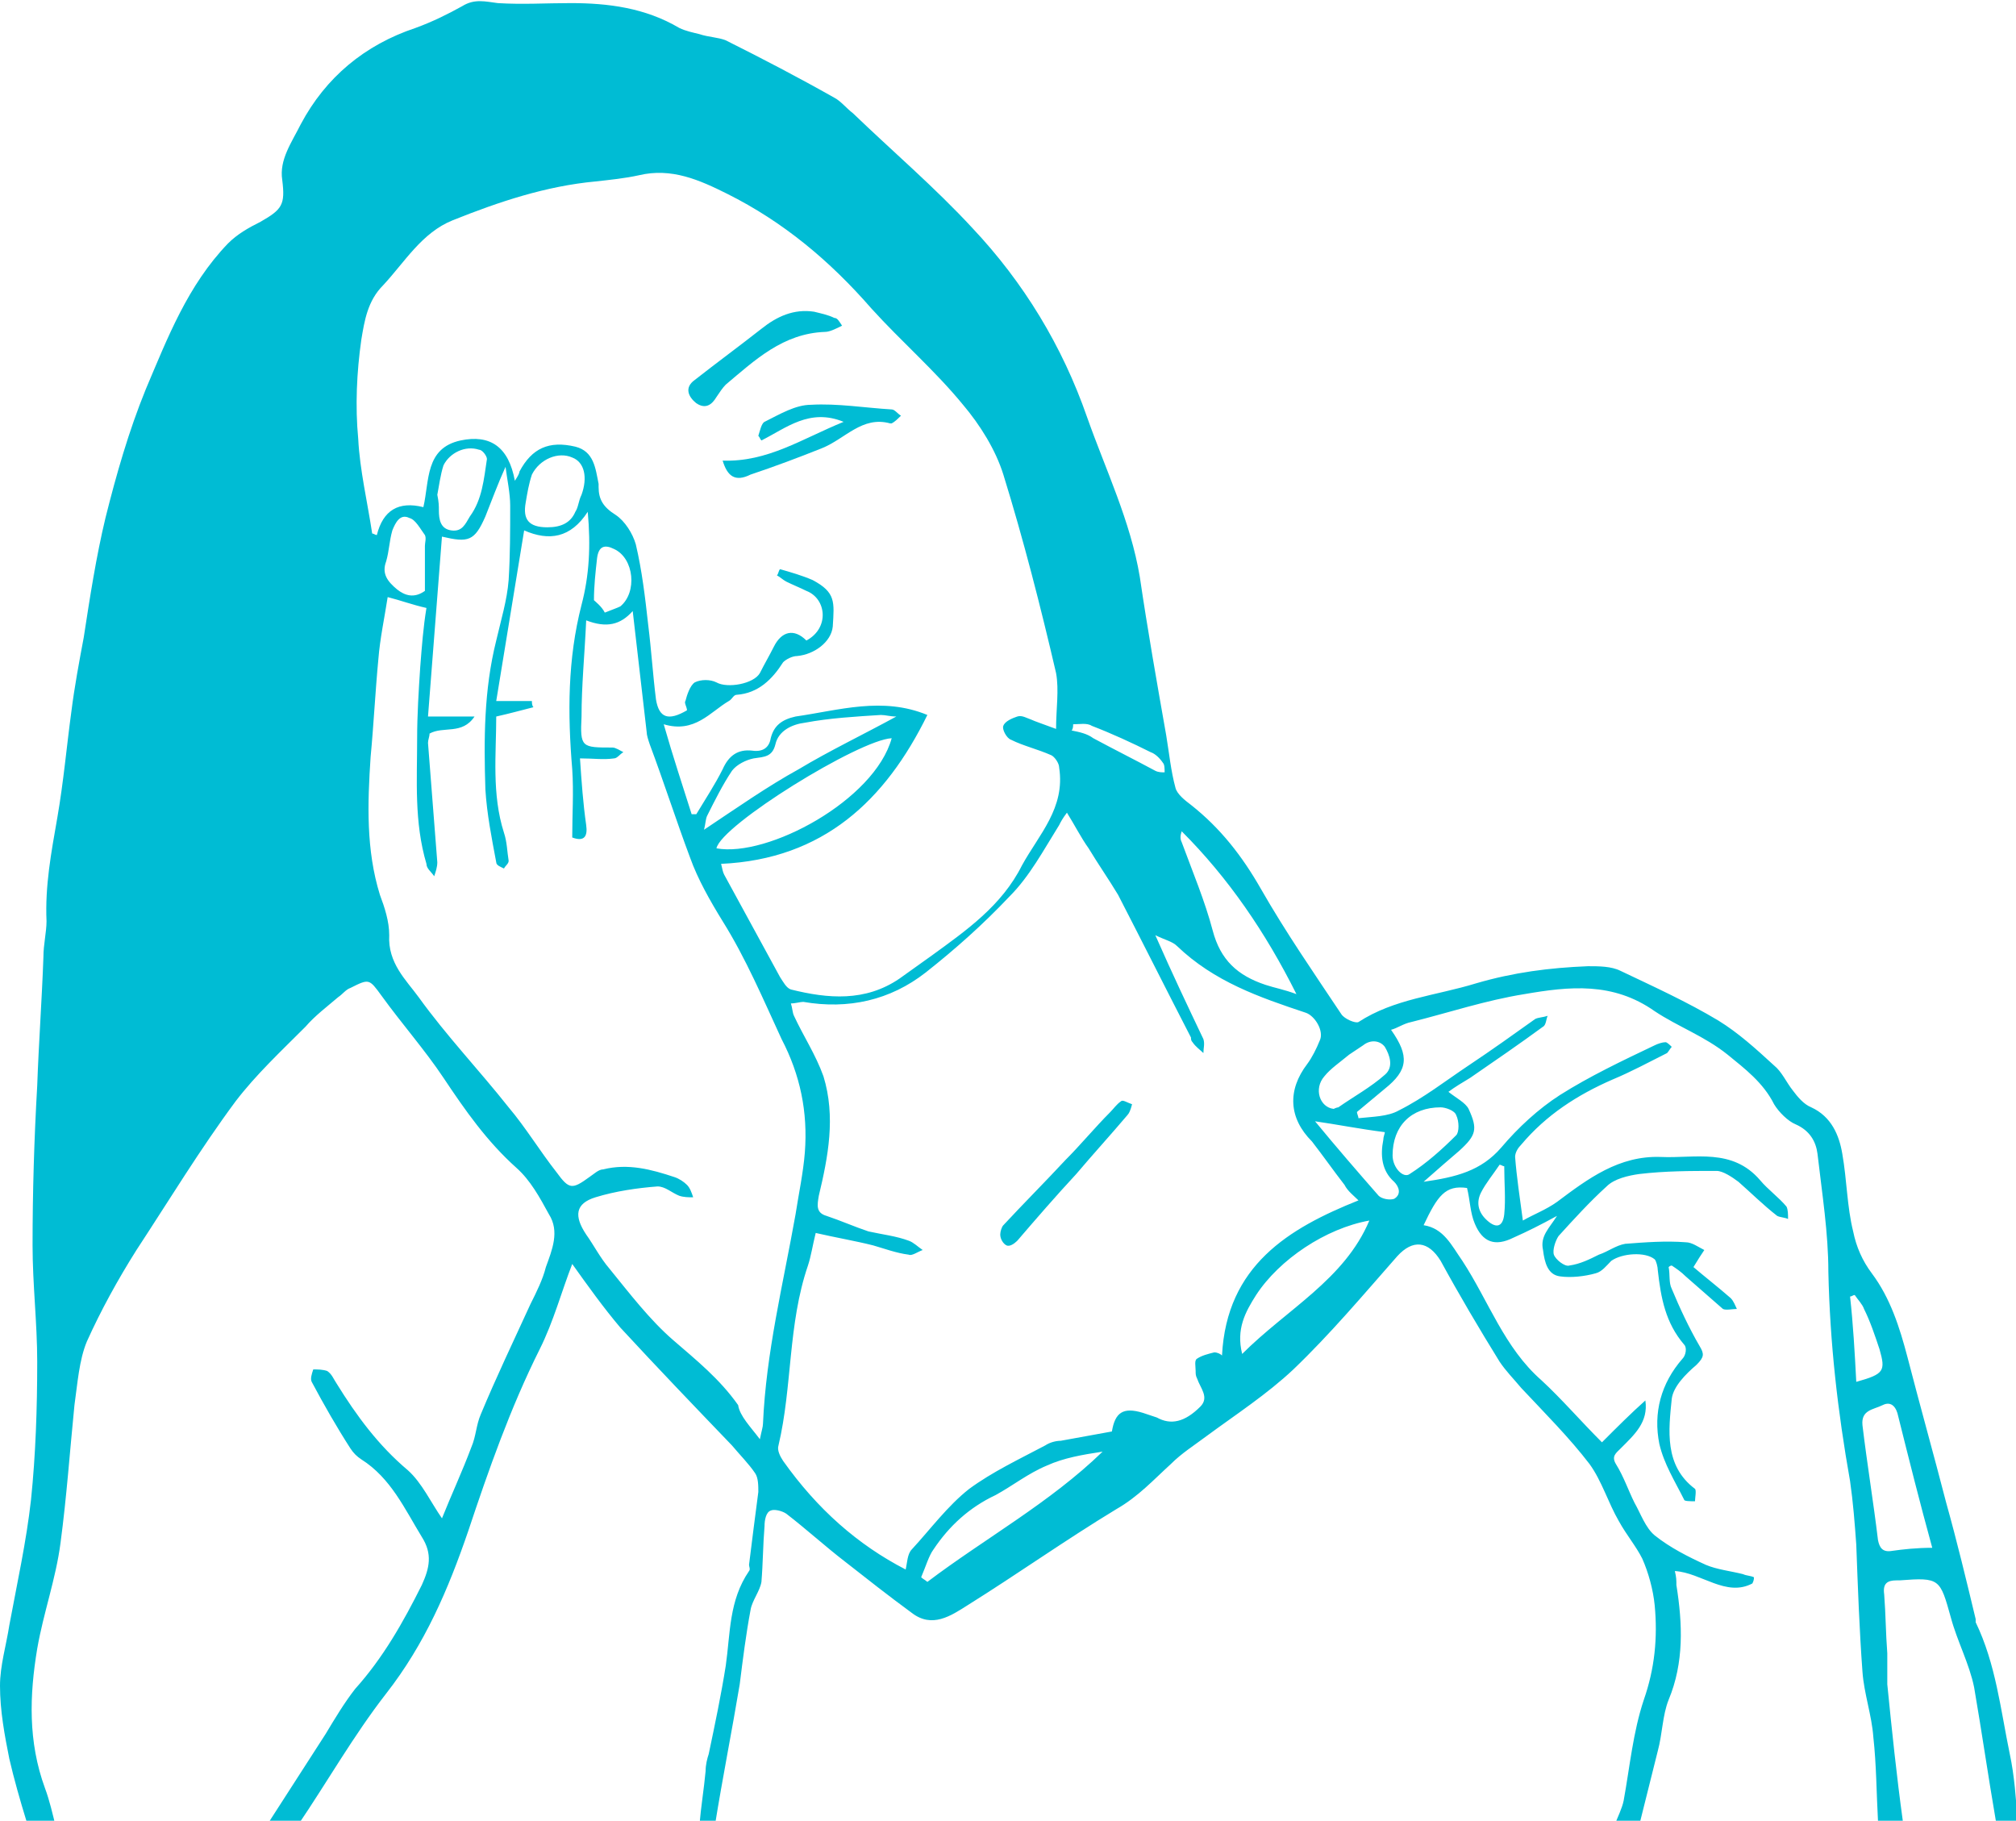 <?xml version="1.0" encoding="utf-8"?>
<!-- Generator: Adobe Illustrator 18.1.1, SVG Export Plug-In . SVG Version: 6.00 Build 0)  -->
<!DOCTYPE svg PUBLIC "-//W3C//DTD SVG 1.1//EN" "http://www.w3.org/Graphics/SVG/1.1/DTD/svg11.dtd">
<svg version="1.1" id="Layer_1" xmlns="http://www.w3.org/2000/svg" xmlns:xlink="http://www.w3.org/1999/xlink" x="0px" y="0px"
	 viewBox="0 0 130 117.4" style="enable-background:new 0 0 130 117.4;" xml:space="preserve">
<style type="text/css">
	.st0{fill:#00BCD4;}
</style>
<g id="dryeye-recom">
	<path class="st0" d="M1.7,117.4c-0.4-1.3-0.8-2.7-1.1-4c-0.3-1.5-0.6-3.1-0.6-4.7c0-1.3,0.4-2.6,0.6-3.9c0.5-2.7,1.1-5.4,1.4-8.1
		c0.3-2.9,0.4-5.9,0.4-8.9c0-2.5-0.3-5-0.3-7.5c0-3.4,0.1-6.8,0.3-10.3c0.1-2.8,0.3-5.5,0.4-8.3c0-0.8,0.2-1.6,0.2-2.3
		c-0.1-2.3,0.3-4.4,0.7-6.7c0.4-2.3,0.6-4.6,0.9-6.8c0.2-1.6,0.5-3.2,0.8-4.8c0.4-2.6,0.8-5.2,1.4-7.7c0.7-2.8,1.5-5.6,2.6-8.3
		c1.4-3.3,2.7-6.7,5.3-9.4c0.6-0.6,1.3-1,2.1-1.4c1.4-0.8,1.6-1.1,1.4-2.7C18,10.3,18.8,9.2,19.4,8C21,5,23.5,2.9,26.8,1.8
		c1.1-0.4,2.1-0.9,3-1.4c0.8-0.5,1.5-0.3,2.3-0.2c1.6,0.1,3.1,0,4.7,0c2.4,0,4.8,0.3,7,1.6c0.4,0.2,0.9,0.3,1.3,0.4
		c0.6,0.2,1.2,0.2,1.7,0.4c2.4,1.2,4.7,2.4,7,3.7c0.4,0.2,0.8,0.7,1.2,1c2.6,2.5,5.3,4.8,7.7,7.4c3.3,3.5,5.8,7.6,7.4,12.2
		c1.2,3.4,2.8,6.7,3.4,10.3c0.5,3.4,1.1,6.8,1.7,10.2c0.2,1.2,0.3,2.3,0.6,3.4c0.1,0.4,0.6,0.8,1,1.1c1.9,1.5,3.3,3.3,4.5,5.4
		c1.6,2.8,3.4,5.4,5.2,8.1c0.2,0.3,0.9,0.6,1.1,0.5c2.3-1.5,5-1.7,7.6-2.5c2.4-0.7,4.7-1,7.2-1.1c0.7,0,1.5,0,2.1,0.3
		c2.1,1,4.3,2,6.3,3.2c1.3,0.8,2.4,1.8,3.6,2.9c0.5,0.4,0.8,1.1,1.2,1.6c0.3,0.4,0.7,0.9,1.2,1.1c1.3,0.6,1.8,1.8,2,3
		c0.3,1.7,0.3,3.4,0.7,5c0.2,1,0.6,1.9,1.2,2.7c1.2,1.6,1.8,3.5,2.3,5.4c0.8,3.1,1.7,6.3,2.5,9.4c0.7,2.5,1.3,5,1.9,7.5
		c0,0.1,0,0.1,0,0.2c1.3,2.7,1.6,5.6,2.2,8.5c0.3,1.4,0.4,2.9,0.5,4.3c-0.5,0-0.9,0-1.4,0c-0.5-2.9-0.9-5.7-1.4-8.6
		c-0.3-1.5-1.1-3-1.5-4.5c-0.7-2.5-0.7-2.6-3.3-2.4c-0.1,0-0.1,0-0.2,0c-0.6,0-0.9,0.2-0.8,0.9c0.1,1.3,0.1,2.5,0.2,3.8
		c0,0.7,0,1.3,0,2c0.3,3,0.6,5.9,1,8.8c-0.5,0-1,0-1.6,0c-0.1-1.8-0.1-3.6-0.3-5.4c-0.1-1.4-0.6-2.8-0.7-4.2
		c-0.2-2.7-0.3-5.5-0.4-8.2c-0.1-1.4-0.2-2.7-0.4-4.1c-0.8-4.5-1.3-8.9-1.4-13.5c0-2.5-0.4-5-0.7-7.6c-0.1-0.8-0.5-1.5-1.4-1.9
		c-0.5-0.2-1.1-0.8-1.4-1.3c-0.7-1.4-1.9-2.3-3-3.2c-1.5-1.2-3.2-1.8-4.7-2.8c-2.7-1.9-5.5-1.6-8.4-1.1c-2.5,0.4-4.9,1.2-7.3,1.8
		c-0.5,0.1-0.9,0.4-1.3,0.5c1.2,1.7,1.1,2.6-0.4,3.8c-0.6,0.5-1.2,1-1.8,1.5c0,0.1,0.1,0.3,0.1,0.4c0.9-0.1,1.9-0.1,2.6-0.5
		c1.6-0.8,3-1.9,4.5-2.9c1.5-1,2.9-2,4.3-3c0.2-0.1,0.5-0.1,0.8-0.2c-0.1,0.2-0.1,0.6-0.3,0.7c-1.5,1.1-3.1,2.2-4.7,3.3
		c-0.5,0.3-1,0.6-1.4,0.9c0.5,0.4,1.1,0.7,1.3,1.1c0.6,1.3,0.5,1.7-0.6,2.7c-0.7,0.6-1.4,1.2-2.3,2c2.1-0.3,3.7-0.7,5-2.2
		c1.1-1.3,2.4-2.5,3.8-3.4c1.9-1.2,4-2.2,6.1-3.2c0.2-0.1,0.5-0.2,0.7-0.2c0.1,0,0.3,0.2,0.4,0.3c-0.1,0.1-0.2,0.3-0.3,0.4
		c-1.2,0.6-2.3,1.2-3.5,1.7c-2.3,1-4.3,2.3-5.9,4.2c-0.2,0.2-0.4,0.5-0.4,0.8c0.1,1.3,0.3,2.6,0.5,4.1c0.7-0.4,1.5-0.7,2.2-1.2
		c2-1.5,4-3,6.7-2.9c2.2,0.1,4.6-0.6,6.4,1.5c0.5,0.6,1.2,1.1,1.7,1.7c0.1,0.2,0.1,0.5,0.1,0.8c-0.2-0.1-0.5-0.1-0.7-0.2
		c-0.9-0.7-1.7-1.5-2.5-2.2c-0.4-0.3-1-0.7-1.4-0.7c-1.7,0-3.3,0-5,0.2c-0.7,0.1-1.6,0.3-2.1,0.8c-1.1,1-2.1,2.1-3.1,3.2
		c-0.2,0.3-0.4,0.9-0.3,1.2c0.1,0.3,0.7,0.8,1,0.7c0.7-0.1,1.3-0.4,1.9-0.7c0.6-0.2,1.1-0.6,1.7-0.7c1.3-0.1,2.6-0.2,3.9-0.1
		c0.4,0,0.8,0.3,1.2,0.5c-0.2,0.3-0.4,0.6-0.7,1.1c0.7,0.6,1.6,1.3,2.4,2c0.2,0.2,0.3,0.5,0.4,0.7c-0.3,0-0.7,0.1-0.9,0
		c-0.8-0.7-1.6-1.4-2.4-2.1c-0.3-0.3-0.6-0.5-0.9-0.7c-0.1,0-0.2,0.1-0.2,0.1c0.1,0.5,0,1,0.2,1.4c0.5,1.2,1.1,2.5,1.8,3.7
		c0.3,0.5,0.3,0.7-0.2,1.2c-0.7,0.6-1.5,1.4-1.6,2.2c-0.2,2-0.5,4.3,1.5,5.8c0.1,0.1,0,0.6,0,0.8c-0.3,0-0.7,0-0.7-0.1
		c-0.6-1.2-1.3-2.3-1.6-3.6c-0.4-2,0.1-3.9,1.5-5.5c0.2-0.2,0.3-0.7,0.1-0.9c-1.2-1.4-1.5-3-1.7-4.8c0-0.2-0.1-0.6-0.2-0.7
		c-0.6-0.5-2.1-0.4-2.8,0.1c-0.3,0.3-0.6,0.7-1,0.8c-0.7,0.2-1.6,0.3-2.3,0.2c-0.8-0.1-1-0.9-1.1-1.7c-0.2-0.9,0.4-1.4,0.9-2.2
		c-1.1,0.6-1.9,1-2.8,1.4c-1.2,0.6-2,0.3-2.5-0.9c-0.3-0.7-0.3-1.5-0.5-2.3c-1.4-0.2-1.9,0.5-2.8,2.4c1.3,0.2,1.8,1.3,2.5,2.3
		c1.7,2.6,2.7,5.6,5.1,7.7c1.3,1.2,2.5,2.6,3.9,4c1-1,1.9-1.9,2.8-2.7c0.2,1.4-0.7,2.2-1.6,3.1c-0.3,0.3-0.6,0.5-0.3,1
		c0.5,0.8,0.8,1.7,1.2,2.5c0.4,0.7,0.7,1.6,1.3,2.1c1,0.8,2.2,1.4,3.3,1.9c0.7,0.3,1.6,0.4,2.4,0.6c0.2,0.1,0.5,0.1,0.7,0.2
		c0,0.1,0,0.2-0.1,0.4c-1.7,0.9-3.3-0.7-5-0.8c0.1,0.4,0.1,0.6,0.1,0.9c0.4,2.5,0.5,5-0.5,7.4c-0.4,1-0.4,2.2-0.7,3.3
		c-0.4,1.6-0.8,3.2-1.2,4.8c-0.5,0-1,0-1.6,0c0.2-0.5,0.5-1.1,0.6-1.6c0.4-2.2,0.6-4.4,1.3-6.5c0.7-2,0.9-4,0.7-6.1
		c-0.1-1-0.4-2.1-0.8-3c-0.4-0.8-1-1.5-1.5-2.4c-0.7-1.2-1.1-2.6-1.9-3.7c-1.3-1.7-2.9-3.3-4.4-4.9c-0.5-0.6-1-1.1-1.4-1.7
		c-1.3-2.1-2.6-4.3-3.8-6.5c-0.8-1.3-1.8-1.4-2.8-0.3c-2.2,2.5-4.3,5-6.7,7.3c-1.7,1.6-3.7,2.9-5.6,4.3c-0.8,0.6-1.6,1.1-2.3,1.8
		c-1.1,1-2.1,2.1-3.5,2.9c-3.3,2-6.4,4.2-9.6,6.2c-1.1,0.7-2.3,1.5-3.6,0.5c-1.5-1.1-2.9-2.2-4.3-3.3c-1.3-1-2.5-2.1-3.8-3.1
		c-0.3-0.2-0.8-0.3-1-0.2c-0.3,0.1-0.4,0.6-0.4,1c-0.1,1.2-0.1,2.4-0.2,3.6c-0.1,0.6-0.6,1.2-0.7,1.8c-0.3,1.6-0.5,3.2-0.7,4.8
		c-0.5,3-1.1,6-1.6,9.1c-0.3,0-0.7,0-1,0c0.1-1.2,0.3-2.4,0.4-3.5c0-0.4,0.1-0.8,0.2-1.1c0.4-1.9,0.8-3.8,1.1-5.7
		c0.3-2.1,0.2-4.2,1.5-6.1c0.1-0.1,0-0.3,0-0.4c0.2-1.6,0.4-3.2,0.6-4.7c0-0.4,0-0.9-0.2-1.2c-0.4-0.6-1-1.2-1.5-1.8
		c-2.4-2.5-4.8-5-7.2-7.6c-1.1-1.3-2.1-2.7-3.1-4.1c-0.7,1.8-1.2,3.7-2.1,5.5c-1.9,3.8-3.3,7.8-4.6,11.7c-1.3,3.8-2.8,7.3-5.3,10.5
		c-2.1,2.7-3.8,5.7-5.7,8.5c-0.7,0-1.3,0-2,0c1.3-2,2.5-3.9,3.8-5.9c0.6-1,1.2-2,1.9-2.9c1.8-2,3.1-4.3,4.3-6.7c0.5-1.1,0.7-2,0-3.1
		c-1.1-1.8-2-3.8-3.9-5c-0.3-0.2-0.5-0.4-0.7-0.7c-0.9-1.4-1.7-2.8-2.5-4.3c-0.1-0.2,0-0.5,0.1-0.8c0.3,0,0.6,0,0.9,0.1
		c0.3,0.2,0.4,0.5,0.6,0.8c1.3,2.1,2.7,4,4.6,5.6c0.9,0.8,1.5,2.1,2.2,3.1c0.6-1.5,1.3-3,1.9-4.6c0.3-0.7,0.3-1.4,0.6-2.1
		c1-2.4,2.1-4.7,3.2-7.1c0.4-0.8,0.8-1.6,1-2.4c0.4-1.1,0.9-2.3,0.2-3.4c-0.6-1.1-1.2-2.2-2.1-3c-1.9-1.7-3.3-3.7-4.7-5.8
		c-1.2-1.8-2.7-3.5-4-5.3c-0.8-1.1-0.8-1.1-2-0.5c-0.3,0.1-0.5,0.4-0.8,0.6c-0.7,0.6-1.5,1.2-2.1,1.9c-1.6,1.6-3.2,3.1-4.5,4.8
		c-2.3,3.1-4.3,6.4-6.4,9.6c-1.2,1.9-2.3,3.9-3.2,5.9c-0.5,1.2-0.6,2.7-0.8,4.1c-0.3,3-0.5,5.9-0.9,8.9c-0.3,2.3-1.1,4.5-1.5,6.8
		c-0.5,3-0.6,6,0.5,9c0.3,0.8,0.5,1.7,0.7,2.5C2.7,117.4,2.2,117.4,1.7,117.4z M68.1,47c0-1.3,0.2-2.5,0-3.6
		c-1-4.3-2.1-8.6-3.4-12.8c-0.5-1.6-1.5-3.2-2.6-4.5c-1.8-2.2-4-4.1-5.9-6.2c-2.7-3.1-5.7-5.6-9.3-7.4c-1.8-0.9-3.6-1.7-5.7-1.2
		c-0.9,0.2-1.9,0.3-2.8,0.4c-3.2,0.3-6.2,1.3-9.2,2.5c-2,0.8-3.1,2.7-4.5,4.2c-1,1-1.2,2.3-1.4,3.5c-0.3,2.1-0.4,4.3-0.2,6.4
		c0.1,2,0.6,4.1,0.9,6.1c0.1,0,0.2,0.1,0.3,0.1c0.4-1.6,1.4-2.2,3-1.8c0.4-1.7,0.1-3.8,2.4-4.3c1.9-0.4,3.1,0.4,3.5,2.6
		c0.2-0.3,0.3-0.5,0.3-0.6c0.8-1.5,1.9-2,3.6-1.6c1.2,0.3,1.3,1.4,1.5,2.4c0,0.1,0,0.1,0,0.2c0,0.8,0.3,1.3,1.1,1.8
		c0.6,0.4,1.1,1.2,1.3,1.9c0.4,1.7,0.6,3.4,0.8,5.2c0.2,1.6,0.3,3.2,0.5,4.8c0.2,1.2,0.8,1.4,2,0.7c0-0.2-0.2-0.5-0.1-0.6
		c0.1-0.4,0.3-1,0.6-1.2c0.4-0.2,1-0.2,1.4,0c0.7,0.4,2.4,0.1,2.8-0.6c0.3-0.6,0.6-1.1,0.9-1.7c0.5-1,1.3-1.2,2.1-0.4
		c1.5-0.8,1.3-2.7,0-3.2c-0.4-0.2-0.9-0.4-1.3-0.6c-0.2-0.1-0.4-0.3-0.6-0.4c0.1-0.1,0.1-0.3,0.2-0.4c0.7,0.2,1.4,0.4,2.1,0.7
		c1.5,0.8,1.4,1.4,1.3,3c-0.1,1-1.2,1.8-2.3,1.9c-0.3,0-0.7,0.2-0.9,0.4c-0.7,1.1-1.6,2-3,2.1c-0.2,0-0.3,0.3-0.5,0.4
		c-1.2,0.7-2.2,2.1-4.2,1.5c0.6,2.1,1.2,3.9,1.8,5.8c0.1,0,0.2,0,0.3,0c0.6-1,1.2-1.9,1.7-2.9c0.4-0.9,1-1.3,1.9-1.2
		c0.7,0.1,1.1-0.2,1.2-0.8c0.2-0.8,0.7-1.2,1.6-1.4c2.8-0.4,5.6-1.3,8.5-0.1c-2.7,5.5-6.7,9.3-13.3,9.6c0.1,0.4,0.1,0.5,0.2,0.7
		c1.2,2.2,2.4,4.4,3.6,6.6c0.2,0.3,0.4,0.7,0.7,0.8c2.4,0.6,4.8,0.8,7-0.7c0.7-0.5,1.4-1,2.1-1.5c2.2-1.6,4.5-3.2,5.8-5.8
		c1.1-2,2.8-3.7,2.4-6.3c0-0.3-0.3-0.7-0.5-0.8c-0.9-0.4-1.8-0.6-2.6-1c-0.3-0.1-0.6-0.7-0.5-0.9c0.1-0.3,0.6-0.5,0.9-0.6
		c0.3-0.1,0.6,0.1,0.9,0.2C66.7,46.5,67.3,46.7,68.1,47z M58.4,101.2c0.1-0.4,0.1-1,0.4-1.3c1.2-1.3,2.3-2.8,3.7-3.9
		c1.5-1.1,3.2-1.9,4.9-2.8c0.3-0.2,0.7-0.3,1-0.3c1.1-0.2,2.2-0.4,3.3-0.6c0.2-1.2,0.7-1.6,2-1.2c0.3,0.1,0.6,0.2,0.9,0.3
		c0.9,0.5,1.8,0.3,2.8-0.7c0.6-0.6,0-1.2-0.2-1.8c-0.1-0.2-0.1-0.3-0.1-0.5c0-0.3-0.1-0.7,0.1-0.8c0.3-0.2,0.7-0.3,1.1-0.4
		c0.2,0,0.4,0.1,0.5,0.2c0.3-5.8,4.3-8.2,8.8-10c-0.3-0.3-0.7-0.6-0.9-1c-0.7-0.9-1.4-1.9-2.1-2.8c-1.5-1.5-1.6-3.3-0.3-5
		c0.3-0.4,0.6-1,0.8-1.5c0.3-0.6-0.3-1.6-0.9-1.8c-3-1-5.9-2-8.3-4.3c-0.3-0.3-0.8-0.4-1.4-0.7c1.1,2.5,2.1,4.6,3.1,6.7
		c0.1,0.3,0,0.6,0,0.9c-0.2-0.2-0.5-0.4-0.7-0.7c-0.1-0.1-0.1-0.2-0.1-0.3c-1.6-3.1-3.1-6.1-4.7-9.2c-0.6-1-1.3-2-1.9-3
		c-0.5-0.7-0.9-1.5-1.4-2.3c-0.3,0.4-0.4,0.6-0.5,0.8c-1,1.6-1.9,3.3-3.2,4.6c-1.7,1.8-3.5,3.4-5.4,4.9c-2.3,1.8-5,2.4-7.9,1.9
		c-0.2,0-0.5,0.1-0.8,0.1c0.1,0.3,0.1,0.6,0.2,0.8c0.6,1.3,1.4,2.5,1.9,3.9c0.8,2.6,0.3,5.2-0.3,7.7c-0.1,0.6-0.2,1.1,0.5,1.3
		c0.9,0.3,1.8,0.7,2.7,1c0.9,0.2,1.8,0.3,2.6,0.6c0.3,0.1,0.6,0.4,0.9,0.6c-0.3,0.1-0.7,0.4-0.9,0.3c-0.8-0.1-1.6-0.4-2.3-0.6
		c-1.2-0.3-2.4-0.5-3.7-0.8c-0.2,0.8-0.3,1.5-0.5,2.1c-1.3,3.8-1,7.8-1.9,11.6c-0.1,0.3,0.1,0.7,0.3,1
		C52.7,97.3,55.3,99.6,58.4,101.2z M49,92.8c0.1-0.5,0.2-0.8,0.2-1c0.2-4.6,1.3-9,2.1-13.5c0.2-1.3,0.5-2.7,0.6-4
		c0.2-2.6-0.3-5-1.5-7.3c-1.2-2.6-2.3-5.2-3.8-7.6c-0.8-1.3-1.6-2.7-2.1-4.1c-0.9-2.4-1.7-4.9-2.6-7.3c-0.1-0.3-0.2-0.6-0.2-0.8
		c-0.3-2.6-0.6-5.2-0.9-7.8c-0.8,0.9-1.7,1.1-3,0.6c-0.1,2.2-0.3,4.2-0.3,6.2c-0.1,2,0,2,2,2c0.2,0,0.5,0.2,0.7,0.3
		c-0.2,0.1-0.4,0.4-0.6,0.4c-0.7,0.1-1.3,0-2.2,0c0.1,1.5,0.2,2.9,0.4,4.3c0.1,0.7-0.1,1.1-0.9,0.8c0-1.5,0.1-2.9,0-4.4
		c-0.3-3.6-0.3-7.1,0.6-10.6c0.5-1.9,0.6-3.8,0.4-6c-1.1,1.7-2.5,1.9-4.1,1.2c-0.6,3.7-1.2,7.3-1.8,11c0.8,0,1.6,0,2.3,0
		c0,0.1,0,0.3,0.1,0.4c-0.8,0.2-1.5,0.4-2.4,0.6c0,2.4-0.3,5,0.5,7.5c0.2,0.6,0.2,1.2,0.3,1.8c0,0.2-0.2,0.3-0.3,0.5
		c-0.2-0.1-0.5-0.2-0.5-0.4c-0.3-1.6-0.6-3.1-0.7-4.7c-0.1-3.2-0.1-6.4,0.7-9.6c0.3-1.3,0.7-2.6,0.8-3.9c0.1-1.6,0.1-3.2,0.1-4.8
		c0-0.8-0.2-1.7-0.3-2.5c-0.5,1.1-0.9,2.2-1.3,3.2c-0.7,1.6-1.1,1.7-2.8,1.3c-0.3,3.8-0.6,7.7-0.9,11.6c1.1,0,1.9,0,3,0
		c-0.8,1.2-2,0.6-2.9,1.1c0,0.2-0.1,0.4-0.1,0.6c0.2,2.6,0.4,5.1,0.6,7.7c0,0.3-0.1,0.6-0.2,0.9c-0.2-0.3-0.5-0.5-0.5-0.8
		c-0.8-2.7-0.6-5.4-0.6-8.1c0-1.5,0.1-3.1,0.2-4.6c0.1-1.3,0.2-2.6,0.4-3.8c-0.9-0.2-1.7-0.5-2.5-0.7c-0.2,1.3-0.5,2.7-0.6,4
		c-0.2,2.1-0.3,4.2-0.5,6.3c-0.2,3-0.3,6,0.6,8.9c0.3,0.8,0.6,1.7,0.6,2.6c-0.1,1.8,1.1,2.9,1.9,4c1.8,2.5,3.9,4.7,5.8,7.1
		c1.1,1.3,2,2.8,3.1,4.2c0.8,1.1,1,1.1,2.1,0.3c0.3-0.2,0.6-0.5,0.9-0.5c1.6-0.4,3.1,0,4.6,0.5c0.3,0.1,0.6,0.3,0.8,0.5
		c0.2,0.2,0.3,0.5,0.4,0.8c-0.3,0-0.6,0-0.9-0.1c-0.5-0.2-0.9-0.6-1.4-0.6c-1.3,0.1-2.7,0.3-4,0.7c-1.3,0.4-1.4,1.2-0.6,2.4
		c0.5,0.7,0.9,1.5,1.5,2.2c1.3,1.6,2.6,3.3,4.1,4.6c1.5,1.3,3,2.5,4.2,4.2C47.7,91.3,48.4,92,49,92.8z M57.5,47.6
		c-2.1,0.1-11,5.6-11.3,7.1C49.5,55.3,56.4,51.6,57.5,47.6z M124.6,99.8c-0.8-2.9-1.5-5.7-2.2-8.5c-0.1-0.5-0.4-1-1-0.7
		c-0.6,0.3-1.4,0.3-1.3,1.3c0.3,2.5,0.7,4.9,1,7.4c0.1,0.5,0.3,0.8,0.9,0.7C122.7,99.9,123.6,99.8,124.6,99.8z M59.4,101.7
		c0.1,0.1,0.3,0.2,0.4,0.3c3.7-2.8,7.9-5.1,11.3-8.4c-1.3,0.2-2.5,0.4-3.6,0.9c-1.2,0.5-2.2,1.3-3.3,1.9c-1.7,0.8-3,2-4,3.5
		C59.9,100.3,59.7,101,59.4,101.7z M57.8,46.2c-0.4,0-0.7-0.1-1-0.1c-1.6,0.1-3.3,0.2-4.9,0.5c-0.8,0.1-1.7,0.5-1.9,1.4
		c-0.2,0.8-0.7,0.8-1.4,0.9c-0.5,0.1-1.1,0.4-1.4,0.8c-0.6,0.9-1.1,1.9-1.6,2.9c-0.1,0.2-0.1,0.5-0.2,0.9c2.1-1.4,4.1-2.8,6.1-3.9
		C53.5,48.4,55.6,47.4,57.8,46.2z M83.6,64.1c-2-4-4.4-7.5-7.4-10.5c-0.1,0.3-0.1,0.5,0,0.7c0.7,1.9,1.5,3.8,2,5.7
		c0.5,1.9,1.6,2.9,3.4,3.5C82.2,63.7,82.8,63.8,83.6,64.1z M88.3,78.7c-2.8,0.5-5.8,2.5-7.3,4.8c-0.7,1.1-1.3,2.2-0.9,3.8
		C83,84.4,86.7,82.5,88.3,78.7z M35.3,34c0.9,0,1.5-0.3,1.8-1c0.2-0.3,0.2-0.7,0.4-1.1c0.4-1.1,0.2-2.1-0.6-2.4
		c-0.9-0.4-2.1,0.1-2.6,1.1c-0.2,0.6-0.3,1.2-0.4,1.8C33.7,33.5,34.1,34,35.3,34z M28.2,31.9c0.1,0.5,0.1,0.7,0.1,1
		c0,0.6,0.1,1.2,0.8,1.3c0.7,0.1,0.9-0.4,1.2-0.9c0.8-1.1,0.9-2.4,1.1-3.7c0-0.2-0.3-0.6-0.5-0.6c-0.9-0.3-1.9,0.2-2.3,1
		C28.4,30.6,28.3,31.4,28.2,31.9z M89.8,74.5c0,0.8,0.7,1.5,1.1,1.2c1.1-0.7,2.1-1.6,3-2.5c0.2-0.2,0.2-0.9,0-1.3
		c-0.1-0.3-0.7-0.5-1-0.5C91,71.4,89.8,72.6,89.8,74.5z M86,71.5c0,0,0.2-0.1,0.3-0.1c1-0.7,2.1-1.3,3-2.1c0.6-0.5,0.3-1.3,0-1.8
		c-0.3-0.4-0.9-0.5-1.4-0.1c-0.3,0.2-0.6,0.4-0.9,0.6c-0.6,0.5-1.2,0.9-1.6,1.4C84.7,70.2,85.1,71.4,86,71.5z M84.8,72.3
		C84.8,72.3,84.8,72.4,84.8,72.3c1.4,1.7,2.7,3.2,4.1,4.8c0.2,0.2,0.7,0.3,1,0.2c0.5-0.3,0.3-0.8,0-1.1c-0.8-0.7-0.9-1.7-0.7-2.7
		c0-0.2,0.1-0.4,0.1-0.5C87.7,72.8,86.2,72.5,84.8,72.3z M27.4,38.1c0-0.9,0-1.9,0-2.9c0-0.2,0.1-0.5,0-0.7c-0.3-0.4-0.6-1-1-1.1
		c-0.6-0.3-0.9,0.3-1.1,0.8c-0.2,0.7-0.2,1.3-0.4,2C24.6,37,25,37.5,25.6,38C26.1,38.4,26.7,38.6,27.4,38.1z M39,39.5
		c0.5-0.2,0.8-0.3,1-0.4c1.1-0.9,0.9-3.1-0.4-3.7c-0.6-0.3-1-0.2-1.1,0.6c-0.1,0.9-0.2,1.8-0.2,2.7C38.4,38.8,38.8,39.1,39,39.5z
		 M119.7,89.1c1.8-0.5,1.9-0.7,1.5-2.1c-0.3-0.9-0.6-1.8-1-2.6c-0.1-0.3-0.4-0.6-0.6-0.9c-0.1,0-0.2,0.1-0.3,0.1
		C119.5,85.4,119.6,87.2,119.7,89.1z M97,75.2c-0.1,0-0.2-0.1-0.3-0.1c-0.4,0.6-0.9,1.2-1.2,1.8c-0.3,0.6-0.2,1.2,0.3,1.7
		c0.6,0.6,1.1,0.6,1.2-0.3C97.1,77.3,97,76.3,97,75.2z M69.2,46.7c0,0.1,0,0.3-0.1,0.4c0.5,0.1,1,0.2,1.4,0.5c1.3,0.7,2.7,1.4,4,2.1
		c0.2,0.1,0.4,0.1,0.6,0.1c0-0.2,0-0.5-0.1-0.6c-0.2-0.3-0.5-0.6-0.8-0.7c-1.2-0.6-2.5-1.2-3.8-1.7C70.1,46.6,69.6,46.7,69.2,46.7z"
		/>
	<path class="st0" d="M46.6,29.7c2.9,0.1,5.1-1.4,7.8-2.5c-2.2-0.9-3.7,0.4-5.3,1.2c-0.1-0.1-0.1-0.2-0.2-0.3
		c0.1-0.3,0.2-0.8,0.4-0.9c1-0.5,2-1.1,3-1.1c1.7-0.1,3.5,0.2,5.2,0.3c0.2,0,0.4,0.3,0.6,0.4c-0.2,0.2-0.4,0.4-0.6,0.5
		c0,0-0.1,0-0.1,0c-1.8-0.5-2.9,1-4.4,1.6c-1.5,0.6-3.1,1.2-4.6,1.7C47.4,31.1,46.9,30.7,46.6,29.7z"/>
	<path class="st0" d="M54.3,21c-0.4,0.2-0.8,0.4-1.1,0.4c-2.7,0.1-4.5,1.8-6.4,3.4c-0.2,0.2-0.4,0.5-0.6,0.8
		c-0.3,0.5-0.7,0.8-1.3,0.4c-0.5-0.4-0.8-1-0.1-1.5c1.4-1.1,2.9-2.2,4.3-3.3c1-0.8,2.1-1.3,3.4-1.1c0.4,0.1,0.9,0.2,1.3,0.4
		C54,20.5,54.1,20.7,54.3,21z"/>
	<path class="st0" d="M73,71.2c-0.1,0.4-0.2,0.6-0.3,0.7c-1.1,1.3-2.2,2.5-3.3,3.8c-1.3,1.4-2.6,2.9-3.8,4.3
		c-0.2,0.2-0.5,0.4-0.7,0.3c-0.2-0.1-0.4-0.4-0.4-0.7c0-0.2,0.1-0.5,0.2-0.6c1.3-1.4,2.7-2.8,4-4.2c1-1,1.9-2.1,2.9-3.1
		c0.2-0.2,0.4-0.5,0.7-0.7C72.4,70.9,72.7,71.1,73,71.2z"/>
</g>
</svg>

